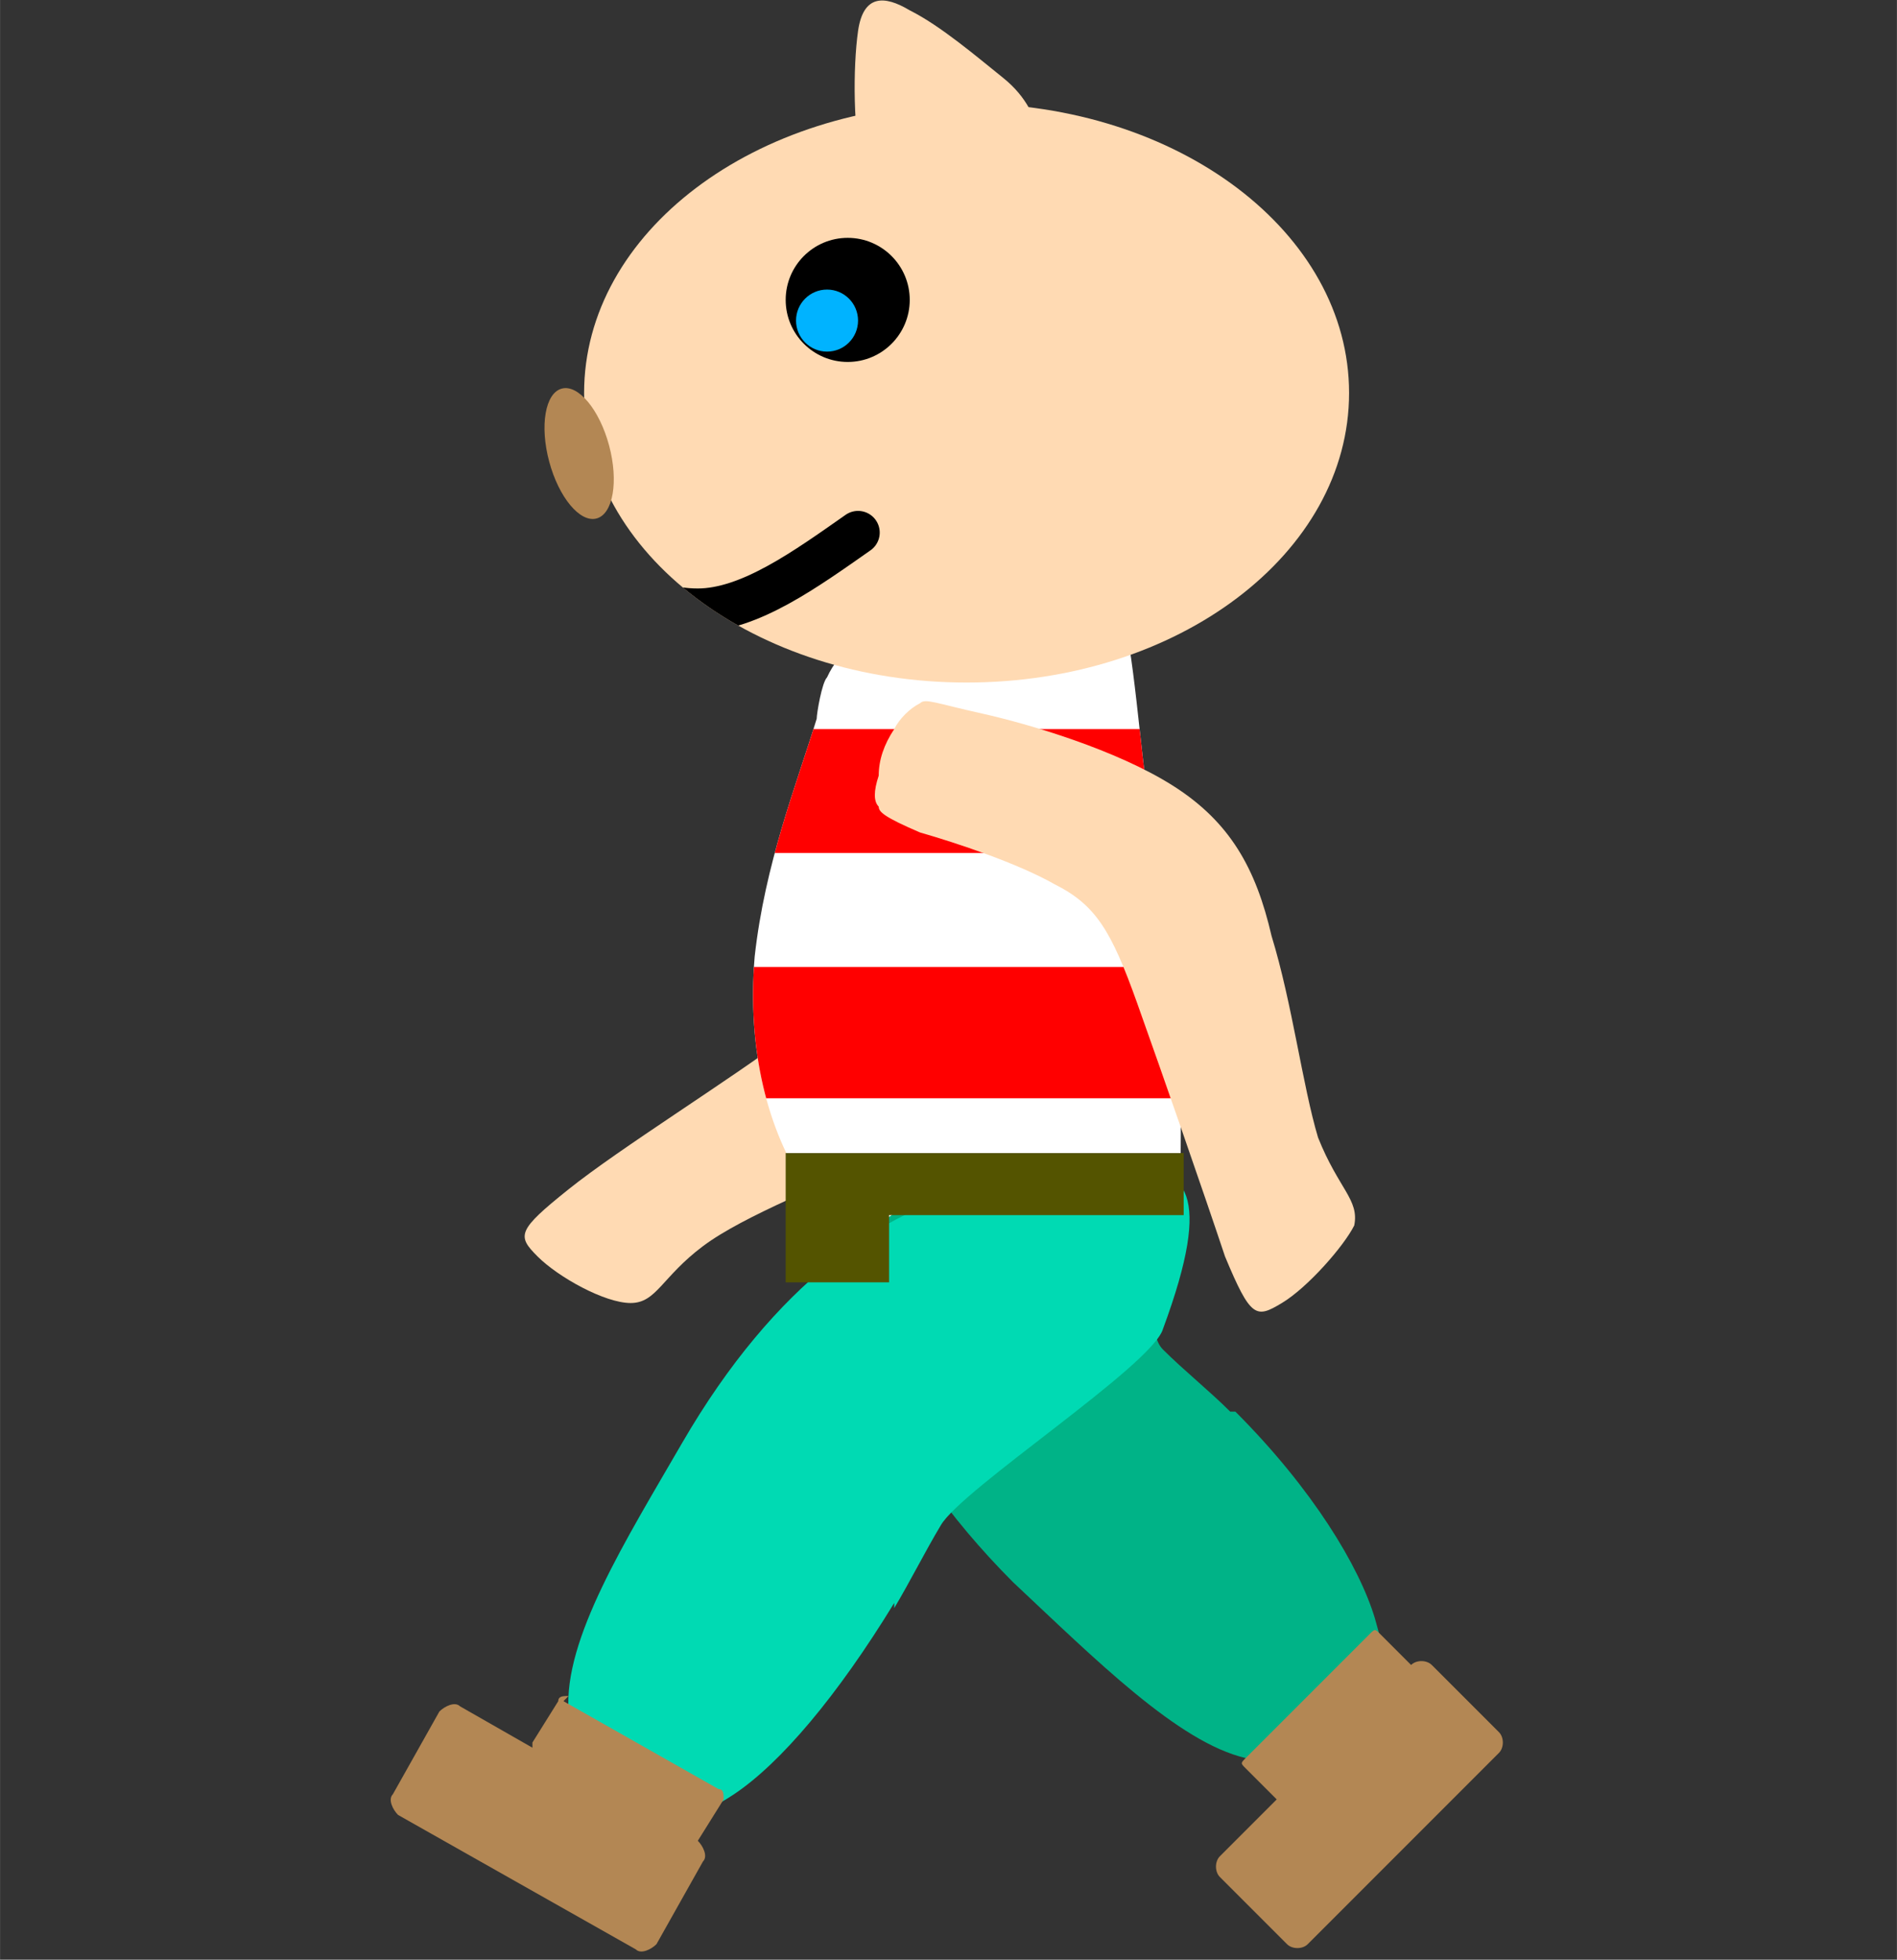 <?xml version="1.0" encoding="UTF-8"?>
<!DOCTYPE svg PUBLIC "-//W3C//DTD SVG 1.1//EN" "http://www.w3.org/Graphics/SVG/1.1/DTD/svg11.dtd">
<!-- Creator: CorelDRAW X6 -->
<svg xmlns="http://www.w3.org/2000/svg" xml:space="preserve" width="10.936mm" height="11.293mm" version="1.1" style="shape-rendering:geometricPrecision; text-rendering:geometricPrecision; image-rendering:optimizeQuality; fill-rule:evenodd; clip-rule:evenodd"
viewBox="0 0 367 379"
 xmlns:xlink="http://www.w3.org/1999/xlink">
 <rect x="0" y="0" width="367" height="379" fill="#333333" stroke="none"/>
 <defs>
  <style type="text/css">
   <![CDATA[
    .str0 {stroke:black;stroke-width:8.386;stroke-linecap:round}
    .fil0 {fill:none}
    .fil5 {fill:black}
    .fil7 {fill:#00B387}
    .fil6 {fill:#00B3FF}
    .fil8 {fill:#00DAB3}
    .fil9 {fill:#545400}
    .fil4 {fill:#B38754}
    .fil3 {fill:red}
    .fil1 {fill:#FFDAB3}
    .fil2 {fill:white}
   ]]>
  </style>
     <clipPath id="id0">
      <path d="M187 123c12,1 22,-16 30,-4 2,3 4,30 5,34 4,9 6,20 6,32 0,5 1,41 0,46 -5,26 -22,14 -41,15 -25,2 -44,-25 -41,-61 2,-18 8,-33 12,-46 0,-1 1,-7 2,-8 5,-11 17,-8 27,-7z"/>
     </clipPath>
     <clipPath id="id1">
      <path d="M187 20c41,0 74,25 74,56 0,31 -33,56 -74,56 -41,0 -74,-25 -74,-56 0,-31 33,-56 74,-56z"/>
     </clipPath>
 </defs>
 <g id="Слой_x0020_1">
  <g id="_881318848">
   <rect class="fil0" width="367" height="379"/>
   <g>
    <path class="fil1" d="M174 151c0,7 -1,20 -3,28 -2,8 -6,13 -18,21 -12,9 -33,22 -43,30 -10,8 -10,9 -6,13 4,4 13,9 18,9 5,0 6,-5 14,-11 8,-6 24,-12 36,-18 12,-7 19,-13 23,-26 4,-12 4,-30 4,-40 0,-10 0,-11 -2,-12 -1,-1 -4,-3 -7,-4 -3,-1 -7,-1 -9,-1 -3,0 -5,1 -6,1 -1,1 -2,2 -2,9z"/>
    <path class="fil2" d="M187 123c12,1 22,-16 30,-4 2,3 4,30 5,34 4,9 6,20 6,32 0,5 1,41 0,46 -5,26 -22,14 -41,15 -25,2 -44,-25 -41,-61 2,-18 8,-33 12,-46 0,-1 1,-7 2,-8 5,-11 17,-8 27,-7z"/>
    <g style="clip-path:url(#id0)">
     <g>
      <rect class="fil3" x="41" y="141" width="253.588" height="23.965"/>
      <rect class="fil3" x="102" y="187" width="152.326" height="25.401"/>
     </g>
    </g>
    <path class="fil0" d="M187 123c12,1 22,-16 30,-4 2,3 4,30 5,34 4,9 6,20 6,32 0,5 1,41 0,46 -5,26 -22,14 -41,15 -25,2 -44,-25 -41,-61 2,-18 8,-33 12,-46 0,-1 1,-7 2,-8 5,-11 17,-8 27,-7z"/>
    <path class="fil1" d="M187 20c41,0 74,25 74,56 0,31 -33,56 -74,56 -41,0 -74,-25 -74,-56 0,-31 33,-56 74,-56z"/>
    <g style="clip-path:url(#id1)">
     <g>
      <path id="1" class="fil0 str0" d="M103 103c11,8 21,15 32,15 10,0 21,-8 31,-15"/>
     </g>
    </g>
    <path class="fil0" d="M187 20c41,0 74,25 74,56 0,31 -33,56 -74,56 -41,0 -74,-25 -74,-56 0,-31 33,-56 74,-56z"/>
    <ellipse class="fil4" transform="matrix(0.259 0.966 -0.966 0.259 112.04 87.713)" rx="13" ry="6"/>
    <circle class="fil5" cx="164" cy="58" r="12"/>
    <circle class="fil6" cx="160" cy="62" r="6"/>
    <path class="fil7" d="M239 273c15,15 24,30 27,40 2,7 3,11 -3,16 -5,5 -13,13 -22,11 -13,-3 -29,-19 -45,-34 -25,-25 -39,-56 -26,-69 8,-8 42,-18 57,-7 6,4 -8,25 -2,31 4,4 9,8 13,12z"/>
    <path class="fil8" d="M173 310c-11,18 -22,31 -31,37 -6,4 -10,5 -16,2 -7,-4 -16,-9 -16,-18 -1,-14 11,-33 22,-52 18,-31 39,-45 57,-49 6,-1 20,-4 30,-4 10,0 16,4 6,31 -2,7 -39,31 -43,38 -3,5 -6,11 -9,16z"/>
    <path class="fil4" d="M241 340l24 -24c1,-1 1,-1 2,0l6 6c0,0 0,0 0,0l0 0c1,-1 3,-1 4,0l13 13c1,1 1,3 0,4l-37 37c-1,1 -3,1 -4,0l-13 -13c-1,-1 -1,-3 0,-4l11 -11c0,0 0,0 0,0l-6 -6c-1,-1 -1,-1 0,-2z"/>
    <path class="fil4" d="M109 329l30 17c1,0 1,1 1,2l-5 8c0,0 0,0 0,0l0 0c1,1 2,3 1,4l-9 16c-1,1 -3,2 -4,1l-46 -26c-1,-1 -2,-3 -1,-4l9 -16c1,-1 3,-2 4,-1l14 8c0,0 0,0 0,-1l5 -8c0,-1 1,-1 2,-1z"/>
    <path class="fil1" d="M167 33c-2,-7 -2,-20 -1,-27 1,-7 5,-7 10,-4 6,3 13,9 18,13 5,4 6,8 7,10 1,2 1,3 -1,5 -2,2 -5,4 -10,5 -5,2 -10,3 -14,4 -4,1 -7,1 -9,-5z"/>
    <polygon class="fil9" points="152,223 229,223 229,235 172,235 172,248 152,248 152,235 152,235 "/>
    <path class="fil1" d="M178 161c7,2 19,6 26,10 8,4 11,9 16,23 5,14 13,37 17,49 5,12 6,12 11,9 5,-3 12,-11 14,-15 1,-5 -3,-7 -7,-17 -3,-10 -5,-26 -9,-39 -3,-13 -8,-22 -19,-29 -11,-7 -28,-12 -37,-14 -9,-2 -11,-3 -12,-2 -2,1 -4,3 -5,5 -2,3 -3,6 -3,9 -1,3 -1,5 0,6 0,1 1,2 8,5z"/>
   </g>
  </g>
 </g>
</svg>
